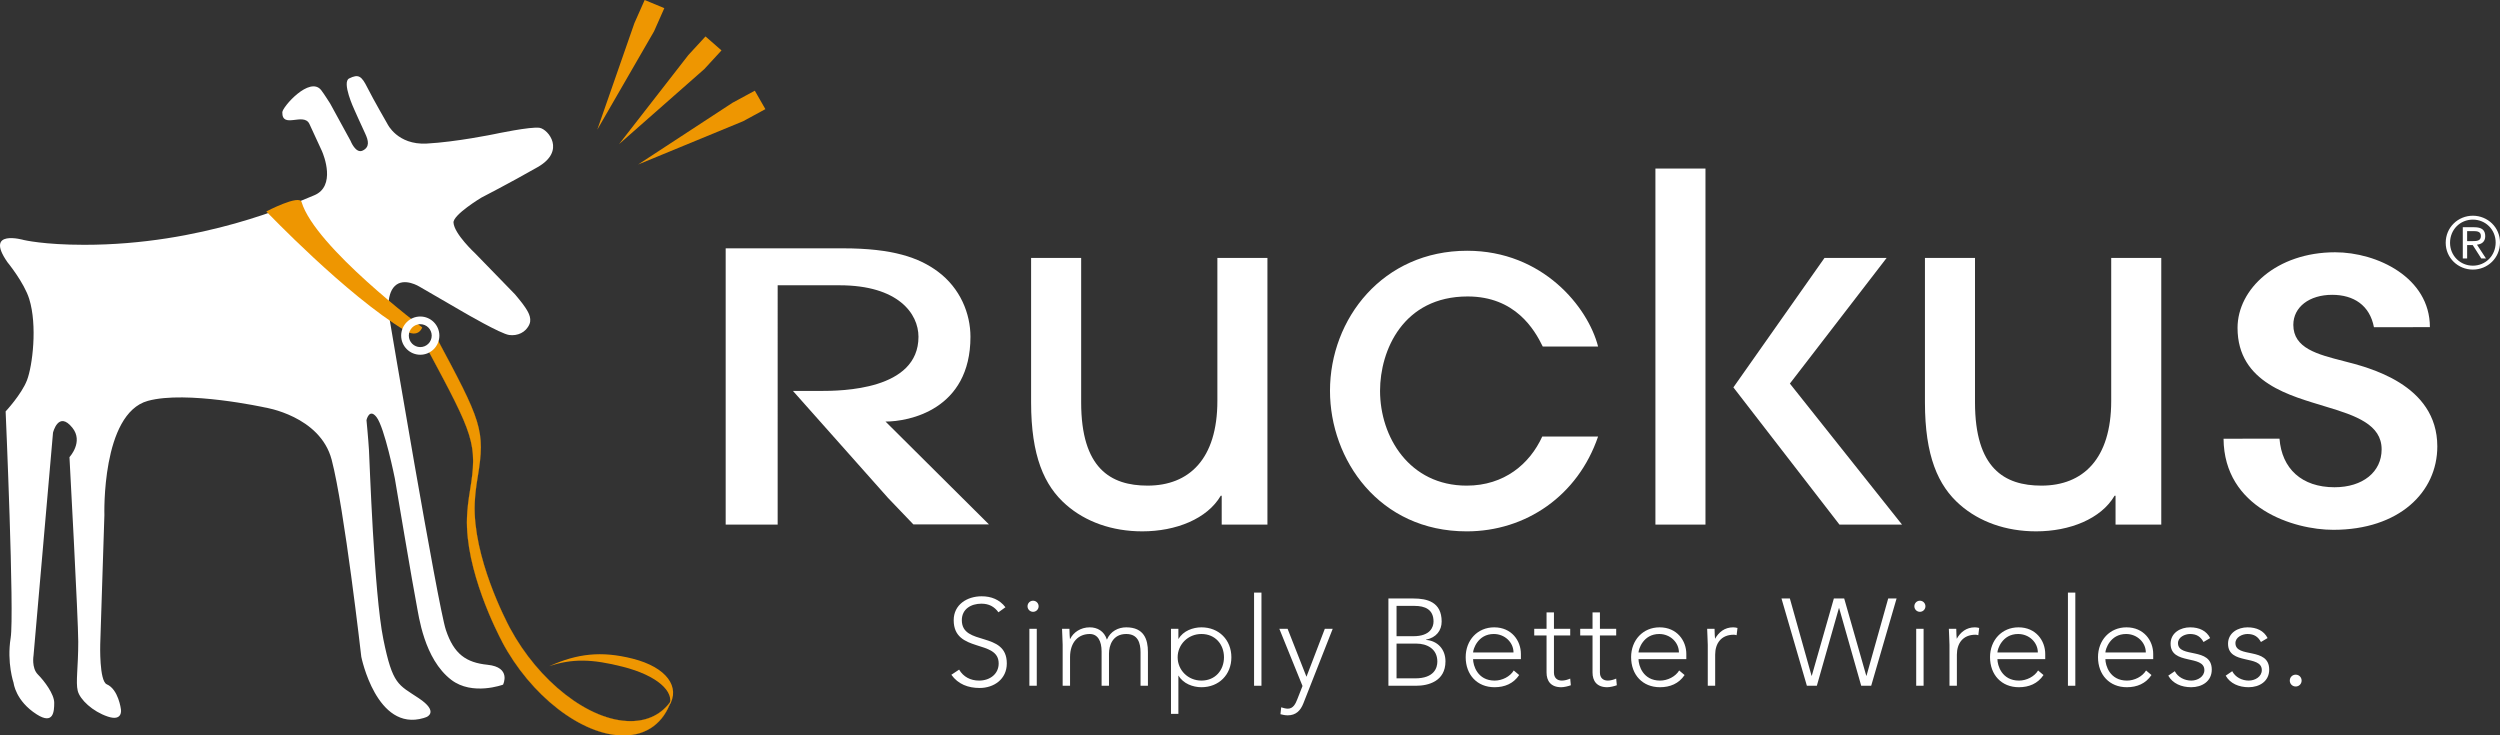 <?xml version="1.0" encoding="utf-8"?>
<!-- Generator: Adobe Illustrator 16.2.1, SVG Export Plug-In . SVG Version: 6.00 Build 0)  -->
<!DOCTYPE svg PUBLIC "-//W3C//DTD SVG 1.1//EN" "http://www.w3.org/Graphics/SVG/1.1/DTD/svg11.dtd">
<svg version="1.1" id="Art" xmlns="http://www.w3.org/2000/svg" xmlns:xlink="http://www.w3.org/1999/xlink" x="0px" y="0px"
	 width="1958px" height="576px" viewBox="772.7 633.83 1958 576" enable-background="new 772.7 633.83 1958 576"
	 xml:space="preserve">
<rect x="772.7" y="633.83" width="1958" height="576" fill="#333333" stroke="none"/>
<g>
	<g>
		<path fill="#FFFFFF" d="M2709.438,802.781c11.562,0,21.262,9.066,21.262,20.979c0,12.13-9.697,21.212-21.262,21.212
			c-11.565,0-21.264-9.082-21.264-20.979C2688.175,811.849,2697.874,802.781,2709.438,802.781z M2709.438,841.902
			c9.928,0,17.863-7.816,17.863-18.143c0-10.154-7.938-17.926-17.863-17.926s-17.865,7.771-17.865,18.156
			C2691.573,834.086,2699.511,841.902,2709.438,841.902z M2701.554,811.793h8.963c5.84,0,8.619,2.154,8.619,7.029
			c0,4.367-2.836,6.24-6.469,6.639l7.033,10.779h-3.688l-6.689-10.5h-4.363v10.5h-3.404L2701.554,811.793L2701.554,811.793z
			 M2704.96,822.674h4.195c3.398,0,6.578-0.172,6.578-4.02c0-3.412-2.896-3.811-5.502-3.811h-5.271V822.674z"/>
	</g>
	<g>
		<path fill="#FFFFFF" d="M1619.466,835.863v113.088c0,51.641,22.992,65.219,52.021,65.219c32.417,0,54.661-20.734,54.661-66.35
			V835.863h39.202v208.842h-35.812v-22.621h-0.749c-10.557,18.092-35.062,27.898-61.451,27.898c-23.743,0-44.48-7.535-59.559-20.73
			c-17.342-15.084-27.521-38.461-27.521-80.303V835.863H1619.466z"/>
		<path fill="#FFFFFF" d="M1980.972,905.224c-6.404-13.193-21.488-39.205-58.812-39.205c-50.514,0-68.602,42.221-68.602,73.892
			c0,36.197,22.994,74.262,67.854,74.262c29.396,0,49.379-16.957,59.182-38.447h43.729c-15.832,46.361-56.547,74.262-102.908,74.262
			c-68.609,0-107.064-56.172-107.064-110.074c0-56.55,41.477-109.695,107.436-109.695c59.189,0,94.629,44.098,102.539,75.01h-43.351
			L1980.972,905.224L1980.972,905.224z"/>
		<path fill="#FFFFFF" d="M2426.2,947.822c0,45.613-22.238,66.348-54.664,66.348c-29.021,0-52.016-13.578-52.016-65.219V835.863
			h-39.205v113.088c0,41.842,10.186,65.219,27.52,80.303c15.09,13.193,35.812,20.73,59.564,20.73
			c26.385,0,50.887-9.811,61.438-27.898h0.762v22.621h35.812V835.863H2426.2V947.822L2426.2,947.822z"/>
		<g>
			<g>
				<polygon fill="#FFFFFF" points="2174.534,934.246 2250.298,835.863 2201.646,835.838 2130.288,937.227 2213.366,1044.705 
					2262.366,1044.705 				"/>
			</g>
		</g>
		<rect x="2069.222" y="765.84" fill="#FFFFFF" width="39.203" height="278.854"/>
		<path fill="#FFFFFF" d="M1381.771,857.265h48.462c45.986,0,61.82,22.223,61.82,40.354c0,41.814-60.314,42.398-76.9,42.398h-21.4
			l74.438,83.779l19.881,20.766h59.189l-81.016-80.559c18.097,0,66.52-9.076,66.52-66.387c0-18.131-7.913-38.014-25.637-51.166
			c-14.695-10.826-35.057-18.127-74.26-18.127h-91.811v216.381h40.712L1381.771,857.265L1381.771,857.265z"/>
		<path fill="#FFFFFF" d="M2631.974,890.113c-3.293-17.18-15.83-25.377-32.736-25.377c-17.842,0-30.408,9.555-30.408,23.518
			c0,18.379,18.912,23.101,39.391,28.373c19.135,4.9,73.377,17.979,73.377,66.861c0,35.787-29.885,65.295-81.461,65.295
			c-31.154,0-85.533-17.053-85.955-71.342l43.818-0.061c1.789,23.371,17.271,38.064,43.094,38.064
			c22.135,0,36.895-11.977,36.895-29.686c0-19.309-19.855-26.355-43.896-33.516c-26.707-8.305-68.951-18.201-68.951-61.615
			c0-30.487,30.641-59.215,76.455-59.215c32.885,0,74.196,19.793,74.196,58.633L2631.974,890.113z"/>
	</g>
	<g>
		<path fill="#FFFFFF" d="M1523.878,1158.275c3.377,5.689,8.885,8.588,15.643,8.588c8.59,0,15.341-5.221,15.341-13.422
			c0-19.115-35.226-7.916-35.226-33.873c0-12.166,10.424-18.727,21.908-18.727c7.432,0,13.994,2.508,18.626,8.588l-5.499,3.955
			c-3.188-4.443-7.434-6.752-13.316-6.752c-8.207,0-15.35,4.238-15.35,12.936c0,20.549,35.229,8.197,35.229,33.873
			c0,12.35-10.133,19.213-21.232,19.213c-8.974,0-16.891-2.898-22.195-10.34L1523.878,1158.275z"/>
		<path fill="#FFFFFF" d="M1581.803,1104.311c2.413,0,4.341,1.939,4.341,4.352c0,2.404-1.928,4.342-4.341,4.342
			c-2.415,0-4.348-1.938-4.348-4.342C1577.457,1106.248,1579.388,1104.311,1581.803,1104.311z M1578.907,1126.318h5.791v44.59
			h-5.791V1126.318z"/>
		<path fill="#FFFFFF" d="M1604.975,1138.861c0-3.275-0.485-10.223-0.485-12.543h5.79c0.097,3.281,0.192,6.957,0.386,7.809h0.286
			c2.319-4.912,8.019-8.969,15.252-8.969c5.889,0,11.294,2.896,13.42,9.656c2.794-6.664,8.978-9.656,15.147-9.656
			c13.896,0,16.988,9.465,16.988,19.211v26.539h-5.789v-26.256c0-7.227-2.029-14.275-11.199-14.275
			c-10.709,0-13.512,9.074-13.512,15.441v25.09h-5.787v-26.832c0-8.197-2.994-13.699-9.271-13.699
			c-8.592,0-15.438,5.98-15.438,18.24v22.291h-5.79L1604.975,1138.861L1604.975,1138.861z"/>
		<path fill="#FFFFFF" d="M1689.821,1126.318h5.791v7.809h0.195c3.568-6.176,11.197-8.969,17.848-8.969
			c13.711,0,23.459,9.85,23.459,23.459s-9.748,23.445-23.459,23.445c-6.65,0-14.277-2.795-17.848-8.979h-0.195v29.828h-5.791
			V1126.318z M1713.655,1166.863c10.911,0,17.668-8.201,17.668-18.246c0-10.037-6.757-18.24-17.668-18.24
			c-10.514,0-18.615,8.203-18.615,18.24C1695.04,1158.662,1703.142,1166.863,1713.655,1166.863z"/>
		<path fill="#FFFFFF" d="M1754.886,1097.949h5.789v72.959h-5.789V1097.949z"/>
		<path fill="#FFFFFF" d="M1793.496,1184.721c-2.215,5.688-5.888,9.355-12.259,9.355c-1.928,0-3.858-0.389-5.691-0.871l0.576-5.408
			c1.645,0.484,3.479,1.068,5.213,1.068c4.25,0,6.082-3.961,7.438-7.436l4.053-10.33l-18.146-44.781h6.467l14.77,37.551
			l14.373-37.551h6.184L1793.496,1184.721z"/>
		<path fill="#FFFFFF" d="M1860.104,1102.572h19.691c10.422,0,22.016,2.605,22.016,18.049c0,6.945-4.158,12.551-12.266,14.193v0.193
			c8.971,0.68,15.25,7.234,15.25,16.791c0,15.729-13.613,19.109-22.875,19.109h-21.816V1102.572z M1866.476,1132.107h13.229
			c13.225,0,15.734-7.234,15.734-11.486c0-9.557-6.76-12.258-14.873-12.258h-14.09V1132.107z M1866.476,1165.119h14.576
			c14.965,0,17.377-8.301,17.377-13.127c0-10.135-8.307-14.092-16.412-14.092h-15.541V1165.119z"/>
		<path fill="#FFFFFF" d="M1962.524,1162.521c-4.543,6.746-11.393,9.541-19.305,9.541c-13.609,0-22.592-9.748-22.592-23.545
			c0-13.318,9.27-23.359,22.305-23.359c13.703,0,20.939,10.529,20.939,20.854v4.045h-37.453c0,4.832,3.382,16.811,16.896,16.811
			c5.887,0,12.065-3.102,14.953-7.922L1962.524,1162.521z M1958.079,1144.854c0-7.918-6.84-14.477-15.436-14.477
			c-12.646,0-16.225,12.16-16.225,14.477H1958.079z"/>
		<path fill="#FFFFFF" d="M2002.493,1131.531h-12.738v29.051c0,3.953,2.318,6.281,6.178,6.281c2.223,0,4.535-0.688,6.562-1.559
			l0.484,5.219c-2.121,0.771-5.312,1.539-7.523,1.539c-8.311,0-11.494-5.117-11.494-11.48v-29.051h-9.646v-5.213h9.646v-12.836
			h5.796v12.836h12.737L2002.493,1131.531L2002.493,1131.531z"/>
		<path fill="#FFFFFF" d="M2038.503,1131.531h-12.744v29.051c0,3.953,2.318,6.281,6.18,6.281c2.219,0,4.531-0.688,6.564-1.559
			l0.482,5.219c-2.129,0.771-5.309,1.539-7.531,1.539c-8.297,0-11.484-5.117-11.484-11.48v-29.051h-9.652v-5.213h9.652v-12.836
			h5.791v12.836h12.742V1131.531L2038.503,1131.531z"/>
		<path fill="#FFFFFF" d="M2092.075,1162.521c-4.535,6.746-11.391,9.541-19.303,9.541c-13.611,0-22.588-9.748-22.588-23.545
			c0-13.318,9.27-23.359,22.303-23.359c13.697,0,20.941,10.529,20.941,20.854v4.045h-37.451c0,4.832,3.381,16.811,16.893,16.811
			c5.885,0,12.064-3.102,14.959-7.922L2092.075,1162.521z M2087.636,1144.854c0-7.918-6.855-14.477-15.439-14.477
			c-12.65,0-16.219,12.16-16.219,14.477H2087.636z"/>
		<path fill="#FFFFFF" d="M2110.226,1138.861c0-3.275-0.48-10.223-0.48-12.543h5.793c0.1,3.281,0.193,6.957,0.385,7.809
			c2.896-5.201,7.527-8.969,14.188-8.969c1.16,0,2.225,0.203,3.385,0.484l-0.68,5.689c-0.865-0.281-1.645-0.385-2.229-0.385
			c-10.036,0-14.566,6.953-14.566,15.645v24.316h-5.795L2110.226,1138.861L2110.226,1138.861z"/>
		<path fill="#FFFFFF" d="M2167.96,1102.572h6.566l16.984,60.512h0.188l17.281-60.512h8.102l17.283,60.512h0.188l16.988-60.512
			h6.562l-19.877,68.336h-7.824l-17.27-60.805h-0.193l-17.281,60.805h-7.812L2167.96,1102.572z"/>
		<path fill="#FFFFFF" d="M2276.36,1104.311c2.412,0,4.338,1.939,4.338,4.352c0,2.404-1.926,4.342-4.338,4.342
			c-2.414,0-4.338-1.938-4.338-4.342C2272.022,1106.248,2273.946,1104.311,2276.36,1104.311z M2273.466,1126.318h5.787v44.59h-5.787
			V1126.318z"/>
		<path fill="#FFFFFF" d="M2299.532,1138.861c0-3.275-0.49-10.223-0.49-12.543h5.797c0.1,3.281,0.195,6.957,0.387,7.809
			c2.896-5.201,7.531-8.969,14.188-8.969c1.158,0,2.229,0.203,3.385,0.484l-0.68,5.689c-0.869-0.281-1.643-0.385-2.225-0.385
			c-10.037,0-14.57,6.953-14.57,15.645v24.316h-5.789L2299.532,1138.861L2299.532,1138.861z"/>
		<path fill="#FFFFFF" d="M2373.181,1162.521c-4.537,6.746-11.391,9.541-19.307,9.541c-13.609,0-22.582-9.748-22.582-23.545
			c0-13.318,9.266-23.359,22.293-23.359c13.701,0,20.939,10.529,20.939,20.854v4.045h-37.443c0,4.832,3.375,16.811,16.891,16.811
			c5.893,0,12.066-3.102,14.959-7.922L2373.181,1162.521z M2368.737,1144.854c0-7.918-6.854-14.477-15.443-14.477
			c-12.643,0-16.211,12.16-16.211,14.477H2368.737z"/>
		<path fill="#FFFFFF" d="M2392.302,1097.949h5.789v72.959h-5.789V1097.949z"/>
		<path fill="#FFFFFF" d="M2457.739,1162.521c-4.535,6.746-11.389,9.541-19.301,9.541c-13.609,0-22.584-9.748-22.584-23.545
			c0-13.318,9.268-23.359,22.285-23.359c13.719,0,20.955,10.529,20.955,20.854v4.045h-37.451c0,4.832,3.383,16.811,16.891,16.811
			c5.887,0,12.062-3.102,14.959-7.922L2457.739,1162.521z M2453.304,1144.854c0-7.918-6.854-14.477-15.443-14.477
			c-12.643,0-16.217,12.16-16.217,14.477H2453.304z"/>
		<path fill="#FFFFFF" d="M2475.997,1159.514c2.412,4.74,7.721,7.352,12.932,7.352c5.016,0,10.232-3.1,10.232-8.201
			c0-12.268-26.447-3.686-26.447-20.666c0-8.678,7.912-12.838,15.256-12.838c7.234,0,12.834,2.709,15.729,8.396l-5.211,3.094
			c-2.223-4.062-5.312-6.271-10.52-6.271c-4.156,0-9.467,2.514-9.467,7.139c0,12.059,26.453,2.707,26.453,20.762
			c0,9.154-7.627,13.785-16.123,13.785c-7.627,0-14.475-2.891-17.951-9.062L2475.997,1159.514z"/>
		<path fill="#FFFFFF" d="M2520.979,1159.514c2.414,4.74,7.723,7.352,12.934,7.352c5.021,0,10.23-3.1,10.23-8.201
			c0-12.268-26.441-3.686-26.441-20.666c0-8.678,7.912-12.838,15.246-12.838c7.24,0,12.838,2.709,15.734,8.396l-5.213,3.094
			c-2.217-4.062-5.309-6.271-10.521-6.271c-4.148,0-9.455,2.514-9.455,7.139c0,12.059,26.445,2.707,26.445,20.762
			c0,9.154-7.623,13.785-16.121,13.785c-7.623,0-14.479-2.891-17.951-9.062L2520.979,1159.514z"/>
		<path fill="#FFFFFF" d="M2570.698,1162.227c2.604,0,4.629,2.027,4.629,4.639c0,2.604-2.023,4.629-4.629,4.629
			c-2.609,0-4.635-2.025-4.635-4.629C2566.063,1164.254,2568.089,1162.227,2570.698,1162.227z"/>
	</g>
	<g>
		<path fill="#FFFFFF" d="M1077.431,881.449c0,0-2.834-16.547,4.502-23.613c7.318-7.092,19.418,0.562,19.418,0.562l35.039,20.316
			c0,0,28.328,16.531,35.062,17.479c6.402,0.891,13.168-1.881,15.945-8.555c2.174-5.229-2.057-10.984-3.205-12.848
			c-2.002-3.205-8.068-10.349-8.068-10.349l-31.334-32.245c0,0-16.312-15.072-16.916-24.007
			c-0.416-6.168,21.742-19.526,21.742-19.526s22.152-11.381,44.24-23.988c22.104-12.625,8.318-29.482,1.545-30.727
			c-6.771-1.214-35.633,4.934-35.633,4.934s-29.848,6.156-52.861,7.389c-23.012,1.229-30.785-15.396-30.785-15.396
			s-11.008-19.076-15.637-28.311c-4.615-9.232-6.958-10.984-14.364-7.283c-5.892,2.941,3.904,24.021,3.904,24.021
			s5.845,13.125,8.61,18.957c2.773,5.857,3.709,10.711-1.832,13.477c-5.541,2.773-9.559-7.619-9.559-7.619l-15.988-29.236
			c0,0-5.098-8.045-7.007-10.453c-8.931-11.331-30.387,13.195-30.451,17.332c-0.23,13.33,16.769-0.204,21.215,9.115
			c2.496,5.226,8.235,17.793,9.776,21.176c1.538,3.398,11.142,27.699-6.079,34.771c-17.24,7.076-87.929,38.746-179.943,38.746
			c-31.825,0-47.444-3.766-47.444-3.766s-31.217-9.018-12.821,17.355c0,0,13.044,15.887,17.066,28.75
			c6.521,20.854,2.557,52.59-1.712,63.682c-4.266,11.086-16.743,24.463-16.743,24.463s6.927,158.877,3.945,177.352
			c-3.149,19.527,2.299,35.289,2.299,35.289s1.447,14.074,18.176,24.678c13.064,8.283,13.639-2.27,13.639-9.104
			c0-6.807-7.68-17.045-12.791-22.174c-5.109-5.105-3.413-14.902-3.413-14.902l15.258-174.486c0,0,4.19-17.512,15.155-3.879
			c8.914,11.055-2.268,23.023-2.268,23.023s6.882,127.336,6.882,144.58c0,20.186-2.094,31.645-0.406,38.457
			c1.706,6.838,11.643,16.215,23.589,20.188c11.951,3.984,10.245-5.684,10.245-5.684s-1.908-15.68-11.089-19.609
			c-5.979-2.559-5.125-31.279-5.125-31.279l3.262-101.271c0,0-2.428-79.438,34.064-89.443c30.235-8.291,91.505,5.146,91.505,5.146
			s43.376,6.594,52.422,40.945c9.965,37.898,23.213,154.355,23.213,154.355s11.879,58.969,48.768,47.986
			c1.264-0.365,2.484-0.895,2.484-0.895s9.803-3.975-6.266-14.668c-16.051-10.734-20.436-10.23-27.732-46.277
			c-7.303-36.016-10.75-139.893-11.25-148.168c-0.479-8.27-1.943-23.35-1.943-23.35s2.166-9.586,7.799-2.438
			c6.402,8.133,14.396,48.082,14.396,48.082s14.676,87.346,17.102,99.238c1.604,7.895,5.643,42.111,27.129,58.553
			c16.545,12.674,40.539,3.76,40.539,3.76s6.818-13.633-12.182-15.57c-16.715-1.715-26.283-8.307-32.602-27.283
			C1115.581,1108.229,1077.431,881.449,1077.431,881.449z"/>
		<g>
			<path fill="#EE9601" d="M1202.868,1155.582c21.773-9.83,40.66-12.15,65.42-5.865c26.541,6.736,37.498,22.154,28.521,36.982
				c4.672-11.162-9.607-23.9-36.352-30.684C1236.237,1149.861,1220.903,1149.58,1202.868,1155.582z"/>
			<path fill="#EE9601" stroke="#EE9601" stroke-width="0.14" stroke-miterlimit="3.864" d="M1165.968,1136.389
				c-3.564-6.682-29.018-55.98-27.504-97.225c0.262-6.986,1.146-13.869,2.297-20.822c6.152-37.021,3.002-43.473-33-110.649
				l6.02-10.827c36.004,67.178,39.172,73.631,33.021,110.65c-1.178,6.953-2.055,13.834-2.326,20.844
				c-1.527,41.803,24.662,91.9,27.654,97.48c22.299,41.424,61.758,72.797,94.389,72.797c14.059,0,24.799-5.834,31.656-15.76
				c-5.578,16.619-18.432,26.953-37.146,26.953c-32.848,0-72.893-31.479-95.086-73.4L1165.968,1136.389z"/>
			<path fill="#EE9601" d="M1103.39,890.254c0,0-83.955-63.006-94.48-98.178c-1.859-6.143-27.624,7.354-27.624,7.354
				s62.386,65.368,108.604,93.274C1100.595,899.164,1103.39,890.254,1103.39,890.254z"/>
			<path fill="#FFFFFF" d="M1101.858,911.668c-8.254,0-14.969-6.715-14.969-14.971c0-8.257,6.715-14.975,14.969-14.975
				c8.25,0,14.961,6.718,14.961,14.975C1116.819,904.953,1110.108,911.668,1101.858,911.668z M1101.858,887.723
				c-4.945,0-8.969,4.025-8.969,8.975c0,4.947,4.023,8.971,8.969,8.971c4.941,0,8.961-4.023,8.961-8.971
				C1110.819,891.748,1106.8,887.723,1101.858,887.723z"/>
		</g>
		<g>
			<path fill="#EE9601" d="M1277.597,633.83l15.398,6.383l-8.047,18.154l-44.465,77.016l0,0l29.068-83.405L1277.597,633.83z"/>
			<path fill="#EE9601" d="M1325.255,662.363l12.521,10.957l-13.453,14.623l-66.756,58.752l0,0l54.23-69.725L1325.255,662.363z"/>
			<path fill="#EE9601" d="M1363.866,704.863l8.283,14.449l-17.447,9.473l-82.238,33.893l0,0l73.932-48.354L1363.866,704.863z"/>
		</g>
	</g>
</g>
</svg>

